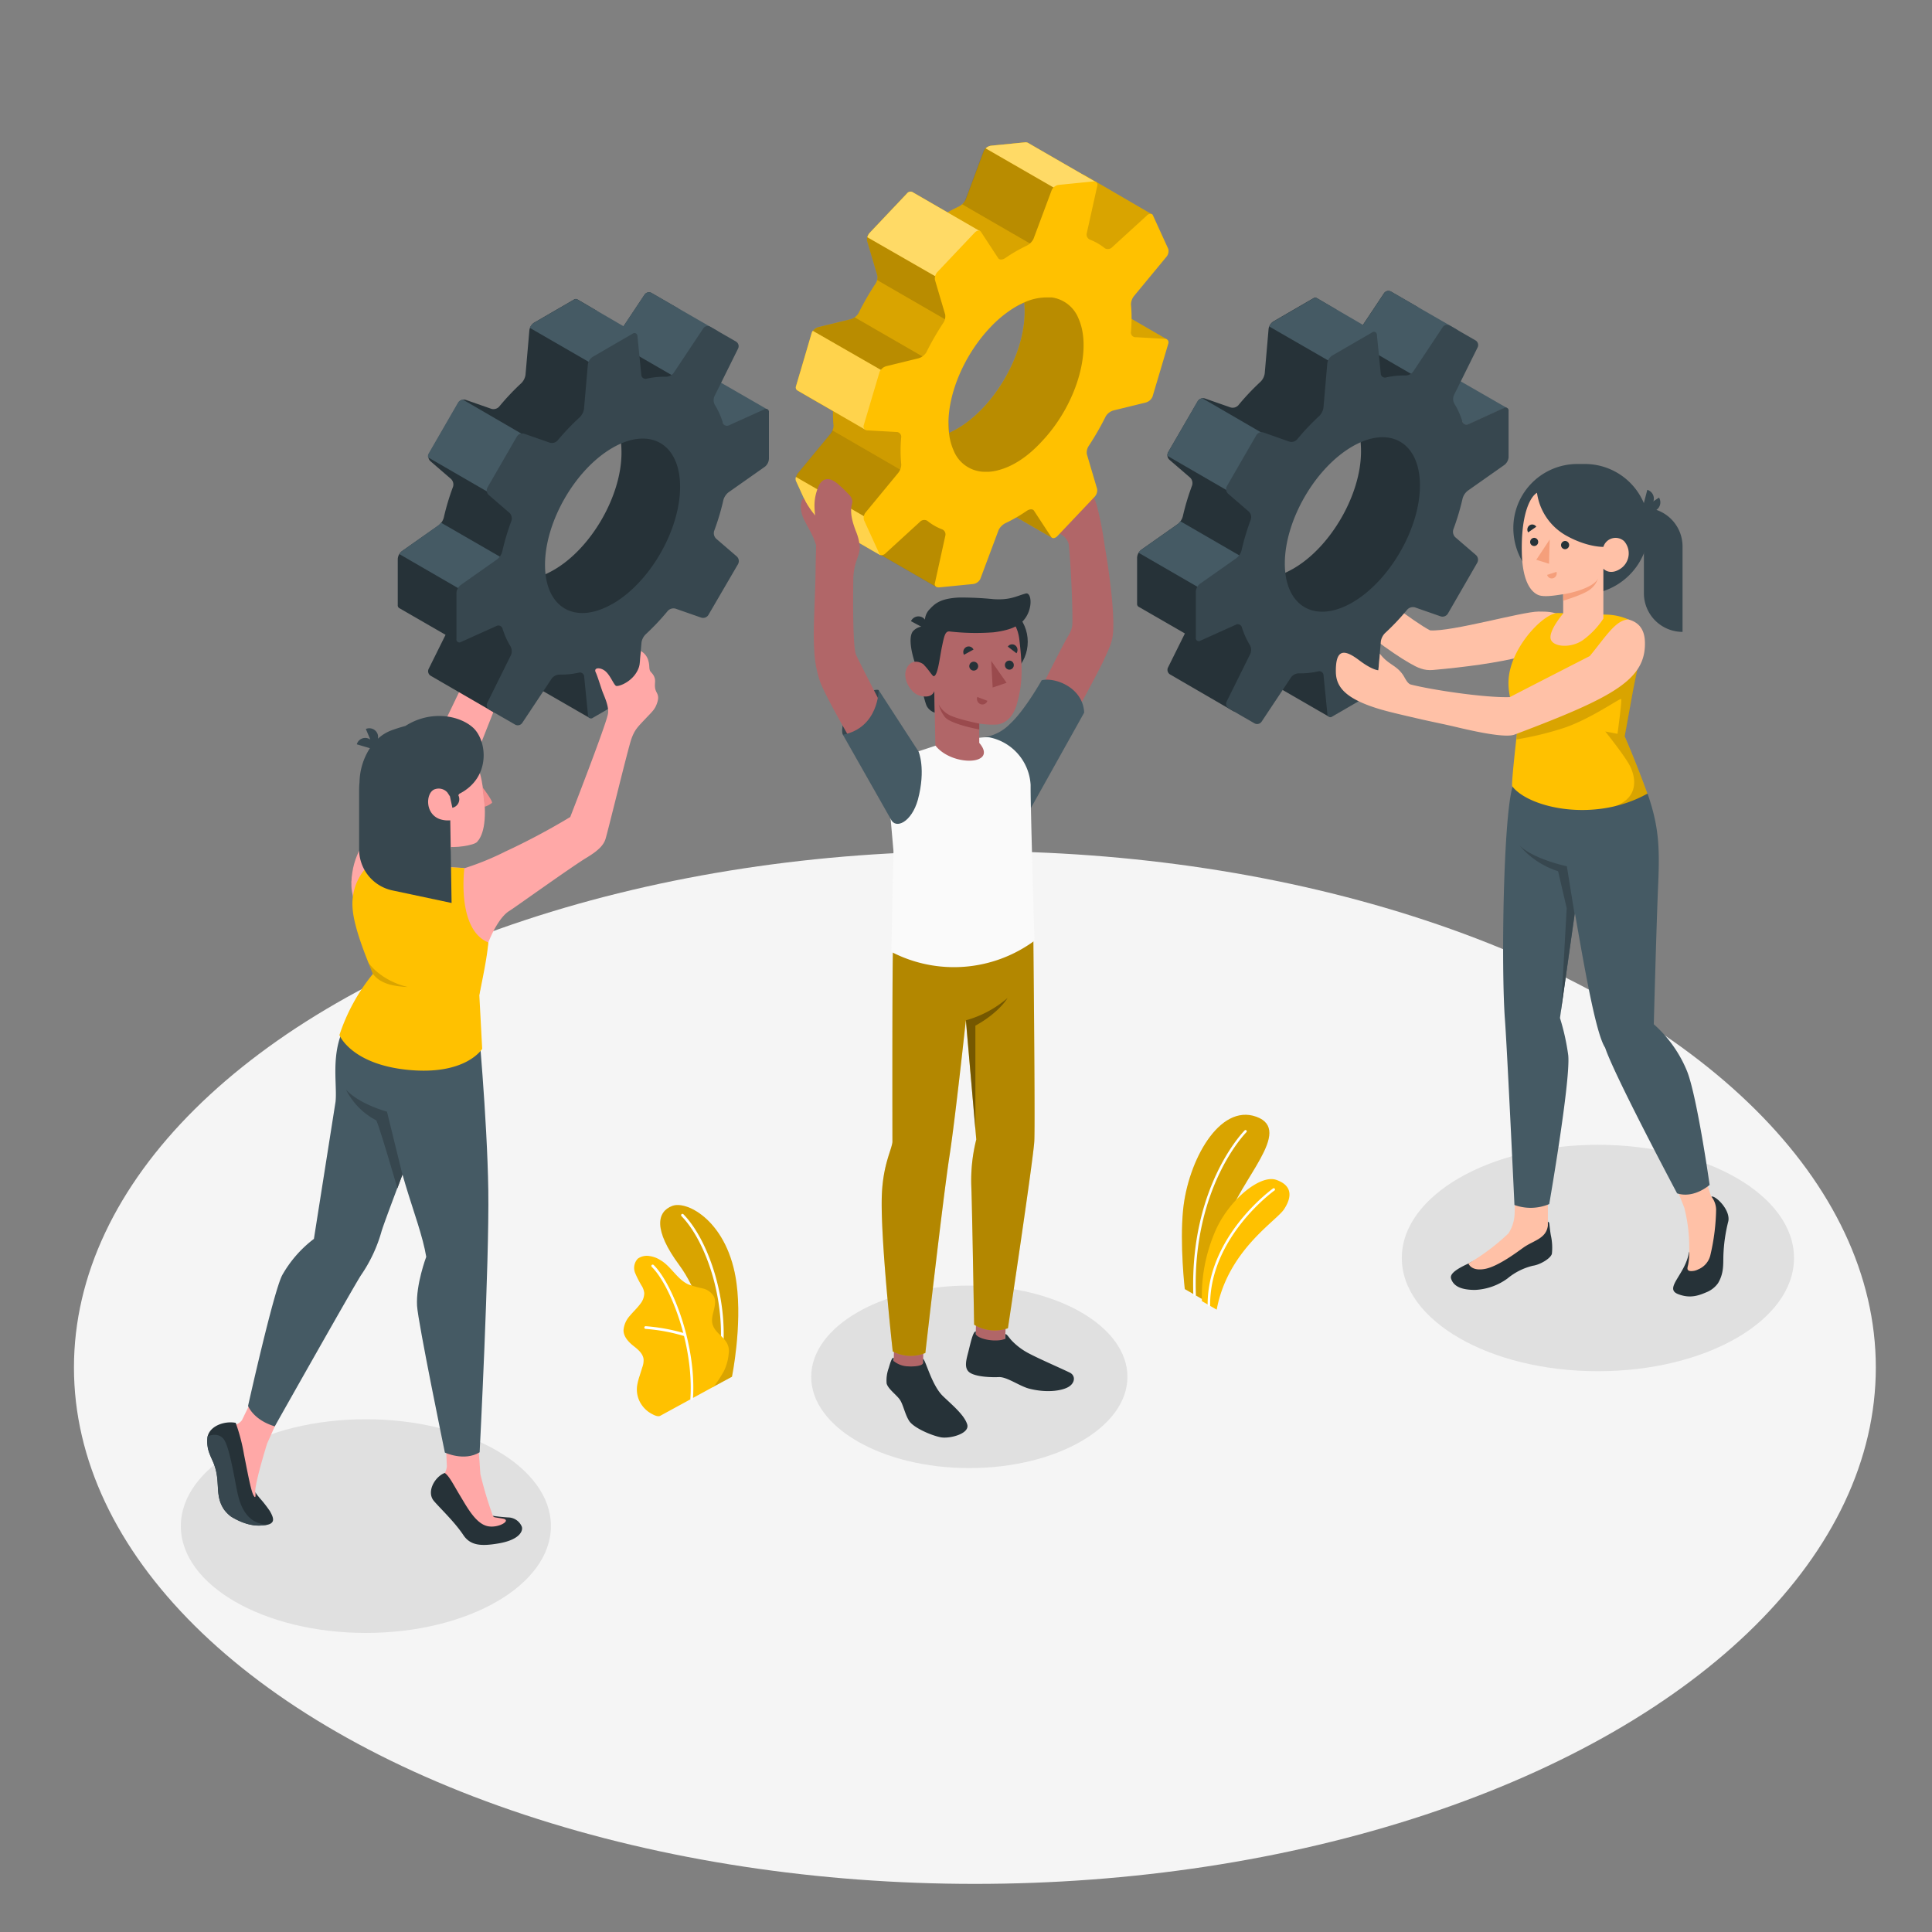 <svg xmlns="http://www.w3.org/2000/svg" viewBox="0 0 500 500"><rect x="0" y="0" width="500" height="500" fill="#808080" stroke="none"/><g id="freepik--Floor--inject-1001"><ellipse id="freepik--floor--inject-1001" cx="252.3" cy="353.91" rx="233.16" ry="133.64" style="fill:#f5f5f5"></ellipse></g><g id="freepik--Shadows--inject-1001"><ellipse id="freepik--Shadow--inject-1001" cx="413.54" cy="325.57" rx="50.75" ry="29.3" style="fill:#e0e0e0"></ellipse><ellipse id="freepik--shadow--inject-1001" cx="94.69" cy="394.95" rx="47.89" ry="27.65" style="fill:#e0e0e0"></ellipse><ellipse id="freepik--shadow--inject-1001" cx="250.86" cy="356.32" rx="40.92" ry="23.62" style="fill:#e0e0e0"></ellipse></g><g id="freepik--Plants--inject-1001"><g id="freepik--plants--inject-1001"><path d="M184.43,359l5-2.7s2.68-13,1.18-24.21c-2.11-15.81-12.7-21.49-16.63-20s-5,6.11,1.86,15.38C179.85,332.92,184.91,344.39,184.43,359Z" style="fill:#FFC100"></path><g style="opacity:0.15"><path d="M184.43,359l5-2.7s2.68-13,1.18-24.21c-2.11-15.81-12.7-21.49-16.63-20s-5,6.11,1.86,15.38C179.85,332.92,184.91,344.39,184.43,359Z"></path></g><path d="M186.36,352.79h-.05a.35.35,0,0,1-.29-.4c2.39-14.69-3.15-31-9.65-37.65a.35.35,0,1,1,.5-.49c6.63,6.79,12.27,23.35,9.85,38.25A.36.36,0,0,1,186.36,352.79Z" style="fill:#fff"></path><path d="M170.86,366.41c-.79.43-2.37-.59-3-1a7.48,7.48,0,0,1-2.4-2.89,7,7,0,0,1-.52-4.2,15.63,15.63,0,0,1,.58-2.21c.23-.72.45-1.43.67-2.15a5.23,5.23,0,0,0,.37-2.17c-.15-1.48-1.44-2.54-2.61-3.46s-2.63-2.36-2.58-4.14a6.3,6.3,0,0,1,1.65-3.68c.88-1.06,1.91-2,2.71-3.1a4.44,4.44,0,0,0,1-2.74,4.5,4.5,0,0,0-.56-1.74,25.91,25.91,0,0,1-1.81-3.51,3.5,3.5,0,0,1,.69-3.67,4.06,4.06,0,0,1,3.08-.68,7,7,0,0,1,2.82,1.07c2.78,1.63,4.31,5,7.28,6.3a31.3,31.3,0,0,0,3.6,1,4.47,4.47,0,0,1,2.94,2.12c1.05,2.22-1.06,4.88-.34,7.23.64,2.08,2.62,2.91,3.7,4.8a4.3,4.3,0,0,1,.46,2.71,13,13,0,0,1-1.24,4.54,33.16,33.16,0,0,1-2.61,4S171,366.34,170.86,366.41Z" style="fill:#FFC100"></path><path d="M179,362.34h0a.35.35,0,0,1-.33-.38c.91-13.93-5.29-29.5-10-34.09a.35.35,0,0,1,0-.49.36.36,0,0,1,.5,0c4.77,4.69,11.1,20.51,10.17,34.64A.35.35,0,0,1,179,362.34Z" style="fill:#fff"></path><path d="M177.27,345.8h-.11a46.69,46.69,0,0,0-10.08-1.88.35.35,0,0,1-.33-.37.33.33,0,0,1,.37-.33,47.94,47.94,0,0,1,10.27,1.91.36.36,0,0,1,.22.45A.33.33,0,0,1,177.27,345.8Z" style="fill:#fff"></path></g><g id="freepik--plants--inject-1001"><path d="M312,336.72l-5.38-3.11s-1.32-11.54-.44-20.47c1.23-12.55,9.34-27.66,19-24.11s-4.44,16.33-7.58,27S312,336.72,312,336.72Z" style="fill:#FFC100"></path><path d="M312,336.72l-5.38-3.11s-1.32-11.54-.44-20.47c1.23-12.55,9.34-27.66,19-24.11s-4.44,16.33-7.58,27S312,336.72,312,336.72Z" style="opacity:0.15"></path><path d="M309.17,335.41h0a.34.34,0,0,0,.32-.34c-.95-27.89,12.94-41.92,13.08-42.06a.33.33,0,0,0,0-.46.32.32,0,0,0-.46,0c-.14.14-14.23,14.37-13.28,42.54A.34.34,0,0,0,309.17,335.41Z" style="fill:#fff"></path><path d="M314.88,338.94l-3.83-2.21a42.18,42.18,0,0,1,3.22-17.53c3.38-8.37,11.76-15.32,16-13.86s4.11,4.45,2.06,7.59S317.75,323.54,314.88,338.94Z" style="fill:#FFC100"></path><path d="M312.86,338.1h0a.32.32,0,0,0,.32-.33c-.07-17.63,16.48-29.55,16.65-29.67a.32.32,0,0,0,.08-.45.31.31,0,0,0-.45-.08c-.17.12-17,12.24-16.93,30.21A.32.32,0,0,0,312.86,338.1Z" style="fill:#fff"></path></g></g><g id="freepik--character-3--inject-1001"><path d="M370.89,173.39c16.72-1.51,32.59-4.24,37.75-10.88-4.55-3.58-5.69-4.28-10.45-4.24-4.23,0-22.48,5.27-28.08,4.87-3.88-1.94-15.78-11.15-20.15-14.3-.78-.55-6.73,6.38-3.18,9.47,5,4.34,13.28,10.62,18,13.29C366.85,172.79,368.49,173.61,370.89,173.39Z" style="fill:#ffc1a7"></path><path d="M390.05,105.61h0a1.31,1.31,0,0,0-.83.08L380,109.84a1.08,1.08,0,0,1-1.53-.7c-.36-1.17-6.67-2.5-7.19-3.5l3.54-8.79Z" style="fill:#455a64"></path><path d="M374.84,96.88v0a.86.86,0,0,0-.8,0l-6.8-15.73a1.41,1.41,0,0,0-.55-1.81L360,75.47a1.38,1.38,0,0,0-1.83.43l-7.66,11.5a2.52,2.52,0,0,1-2,1,18.61,18.61,0,0,0-2.67.12V80.11l-5.11-3h0a.86.86,0,0,0-.84.08l-10.35,6a2.77,2.77,0,0,0-1.23,1.93l-1,11.52a3.79,3.79,0,0,1-1.08,2.15,62.72,62.72,0,0,0-5.74,6.08,2,2,0,0,1-2,.58l-6.64-2.32a1.6,1.6,0,0,0-1.86.69L302.33,117a1.61,1.61,0,0,0,.33,2l5.33,4.59a2,2,0,0,1,.52,2.05,62.25,62.25,0,0,0-2.4,8,3.83,3.83,0,0,1-1.32,2l-9.46,6.66a2.79,2.79,0,0,0-1.05,2v11.95a.84.84,0,0,0,.37.77h0l12,6.92-4.37,8.81a1.38,1.38,0,0,0,.54,1.8L319.09,184a1.4,1.4,0,0,0,1.83-.43l7.4-7.57a.88.88,0,0,0,.4.7l15.17,8.76.41-11.88s-3.21-4.14-3.15-4.85l16.54-18a1.62,1.62,0,0,0,1.87-.69l7.6-13.18a1.62,1.62,0,0,0-.33-2l7.33-23.32a2.79,2.79,0,0,0,1-2Zm-40.09,50.26c-4.45,2.56-8.11,3.11-10.78,1.87-3.13-1.46,22.27-45,24.93-42.62,2.16,1.92,3.33,5.48,3.33,10.47C352.23,128,344.4,141.56,334.75,147.14Z" style="fill:#263238"></path><path d="M377.37,87l-2.06,4.16-6.61,7.63-7.79-4.51L350,87.93a1.74,1.74,0,0,0,.55-.53l7.65-11.5a1.39,1.39,0,0,1,1.82-.44l6.68,3.86,10.13,5.84A1.38,1.38,0,0,1,377.37,87Z" style="fill:#455a64"></path><path d="M305.49,134.91a3.34,3.34,0,0,1-.7.74l-9.46,6.66a2.54,2.54,0,0,0-.65.75l15.9,9.2,12.55-7.14Z" style="fill:#455a64"></path><path d="M311.18,103.08a1.64,1.64,0,0,0-1.24.76L302.33,117a1.48,1.48,0,0,0-.17,1l16.65,9.64,10.42-14.08Z" style="fill:#455a64"></path><path d="M356,85.94v3.79l-9.21,5.32L328.5,84.51a2.71,2.71,0,0,1,1.07-1.29l10.35-6a1.09,1.09,0,0,1,.51-.15.66.66,0,0,1,.32.07l5,2.87.13.08,6.88,4Z" style="fill:#455a64"></path><path d="M390.42,118.34v-12a.77.77,0,0,0-1.17-.76L380,109.78a1.1,1.1,0,0,1-1.54-.71,20.23,20.23,0,0,0-2.05-4.56,2.54,2.54,0,0,1-.14-2.23l6.14-12.38a1.4,1.4,0,0,0-.55-1.81l-6.66-3.84a1.38,1.38,0,0,0-1.83.43l-7.65,11.5a2.54,2.54,0,0,1-2,1,20.83,20.83,0,0,0-5,.5,1.08,1.08,0,0,1-1.38-1l-1-10a.77.77,0,0,0-1.25-.64l-10.35,6a2.8,2.8,0,0,0-1.23,1.93l-1,11.52a3.83,3.83,0,0,1-1.07,2.15,61.61,61.61,0,0,0-5.75,6.08,2,2,0,0,1-2,.58L327,111.93a1.6,1.6,0,0,0-1.86.69l-7.61,13.18a1.61,1.61,0,0,0,.33,2l5.33,4.59a2,2,0,0,1,.52,2.05,62.25,62.25,0,0,0-2.4,8,3.83,3.83,0,0,1-1.32,2l-9.45,6.66a2.77,2.77,0,0,0-1.06,2v11.95a.77.77,0,0,0,1.18.76l9.21-4.15a1.09,1.09,0,0,1,1.53.71,20.79,20.79,0,0,0,2.06,4.57,2.57,2.57,0,0,1,.14,2.23l-6.14,12.38a1.38,1.38,0,0,0,.54,1.8l6.66,3.85a1.41,1.41,0,0,0,1.84-.43l7.65-11.51a2.54,2.54,0,0,1,2-1,20.89,20.89,0,0,0,5-.51,1.09,1.09,0,0,1,1.38,1l1,10.06a.77.77,0,0,0,1.24.64l10.35-6a2.81,2.81,0,0,0,1.24-1.93l1-11.52a3.88,3.88,0,0,1,1.08-2.15,61.67,61.67,0,0,0,5.75-6.08,2,2,0,0,1,2-.58l6.64,2.32a1.62,1.62,0,0,0,1.87-.69l7.61-13.18a1.63,1.63,0,0,0-.34-2l-5.33-4.59a2,2,0,0,1-.51-2.05,63.67,63.67,0,0,0,2.39-8,3.83,3.83,0,0,1,1.33-2l9.45-6.65A2.79,2.79,0,0,0,390.42,118.34ZM350,155.92c-9.66,5.57-17.49,1.05-17.49-10.09s7.83-24.71,17.49-30.29,17.48-1.05,17.48,10.1S359.61,150.34,350,155.92Z" style="fill:#37474f"></path><g id="freepik--Character--inject-1001"><path d="M408.85,153.85h.68a17.2,17.2,0,0,0,17.2-17.2h0a16.57,16.57,0,0,0-16.58-16.57h-1.93a16.57,16.57,0,0,0-16.57,16.57h0A17.2,17.2,0,0,0,408.85,153.85Z" style="fill:#37474f"></path><path d="M435.44,163.53h0a10,10,0,0,1-10-10V131.42h0a10,10,0,0,1,10,10Z" style="fill:#37474f"></path><path d="M442.91,309.69c-.63,1.27-.34,2.87-.45,6.32a59.59,59.59,0,0,1-.4,6.82c-.12.81-.4,1.54-.59,2.33a2.81,2.81,0,0,1-.94,1.6,1.73,1.73,0,0,1-1.56.41,1.61,1.61,0,0,1-1-.86,12.25,12.25,0,0,1-.85-2.4c-.76,5.78-6.64,9.53-2.84,11,3.3,1.3,5.65.25,7.7-.63a6.82,6.82,0,0,0,2.65-2.2c1.52-2.54,1.32-4.87,1.38-7.08A41.63,41.63,0,0,1,447.3,316C447.83,313,443.85,309.27,442.91,309.69Z" style="fill:#263238"></path><path d="M435.9,312.57l-4.73-11.89,7.87-3c.94,1.86,3.38,11.33,3.87,12a5.63,5.63,0,0,1,1.22,3.36,55,55,0,0,1-1.47,11.71,5.27,5.27,0,0,1-3.18,3.77,3.8,3.8,0,0,1-2,.43,1,1,0,0,1-.62-.25c-.33-.35,0-1.14.06-1.54a15.72,15.72,0,0,0,.22-1.95c.06-1.28.05-2.84,0-4.12A41.5,41.5,0,0,0,435.9,312.57Z" style="fill:#ffc1a7"></path><path d="M400.56,316.17a.53.53,0,0,1,.39.49c.1.66.2,1.87.4,3a14.83,14.83,0,0,1,.28,4.8c-.26,1.19-3.05,2.86-4.92,3.11a16.23,16.23,0,0,0-6.59,3.31,15.39,15.39,0,0,1-8.38,2.95c-3.08,0-5.5-.69-6.2-2.92-.29-.94.48-2.08,4.45-3.89,0,0,2-1,3.15-1.7,5.75-3.47,7.73-5.47,9.45-9.09Z" style="fill:#263238"></path><path d="M390.4,319.19a10.16,10.16,0,0,0,1.58-5.06l.13-4.91h8.48l0,6.95,0,1.06c-.48,3.37-3.66,3.76-6.31,5.63-1.32.92-6.49,4.9-10,5.54-2.82.51-3.88-.6-4.25-1.4A56.46,56.46,0,0,0,390.4,319.19Z" style="fill:#ffc1a7"></path><path d="M428,265.07a32.89,32.89,0,0,1,8.62,12.18c2.61,6.65,5.83,29.4,5.83,29.4s-4,3.61-8.42,2.19c0,0-16.2-30.43-18.63-37.71-2.47-3.71-5.56-22-7.79-34.67l-.08.14-3.81,26.86a58.46,58.46,0,0,1,2.14,9.65c.63,6.59-4.92,38.5-4.92,38.5a12.32,12.32,0,0,1-9,.24s-1.87-40-2.46-47.92c-1-13.34-.45-52.54,2-60.43l34.93,1.95,0,0c2.89,8.37,3.12,13.72,2.75,22.9C428.72,237.82,428,265.07,428,265.07Z" style="fill:#455a64"></path><path d="M407.5,236.6l-2-12.41s-8.39-1.74-12.2-5.32a21.7,21.7,0,0,0,9.93,6.6l2.23,9.55L404,261.38Z" style="fill:#37474f"></path><path d="M415.56,159.06h0a14.89,14.89,0,0,1,5.87,1.26c2.67,1.49,2.9,4.17,2.94,7.35,0,3.49-.84,6.18-1.9,11.92l-2,11s2.95,6.69,5.87,14.81c-13.71,7.65-30.83,3.63-35-1.95-.17-1.19.89-10.44,1.54-16.49-2.42-6.06-3.05-9.9-2-13.9,1.89-7.43,9.23-14.67,12.47-14.41Z" style="fill:#FFC100"></path><path d="M417.75,208.74a33.05,33.05,0,0,0,8.6-3.29c-2.92-8.12-5.87-14.81-5.87-14.81l2-11c1-5.4,1.83-8.1,1.9-11.3l-5.26,1.47S396.52,181.93,396.43,182s-2.23,1.23-4.44,2.42c.28.81.59,1.65.95,2.56-.15,1.34-.31,2.85-.48,4.38a81.66,81.66,0,0,0,12.6-3.08c6.92-2.42,14.23-7.67,14.49-7.37s-.94,9-.94,9l-3.16-.6s4.93,6.15,6.33,8.82S424.54,206.35,417.75,208.74Z" style="opacity:0.15"></path><path d="M426.32,126.77l-1.13,4.34a2.18,2.18,0,0,0,2.76-1.52A2.36,2.36,0,0,0,426.32,126.77Z" style="fill:#37474f"></path><path d="M429.35,128.78l-3.76,2.47a2.19,2.19,0,0,0,3.08.72A2.37,2.37,0,0,0,429.35,128.78Z" style="fill:#37474f"></path><path d="M397.77,127.53c-1.86,1.1-4.15,5.76-3.92,15.53.19,8.28,2.88,10.32,4.22,10.91s3.95.23,6.48-.19v5s-3.5,4.06-3.28,6.34,5.05,2.81,8.31.59a21.25,21.25,0,0,0,5.37-5.62V147.18s1.64,1.86,4.43,0a4.77,4.77,0,0,0,.93-7.14,3.31,3.31,0,0,0-5.36,1.49s-4,.15-9.4-2.8A15.08,15.08,0,0,1,397.77,127.53Z" style="fill:#ffc1a7"></path><path d="M404,141a1.06,1.06,0,0,0,1,1.13,1.07,1.07,0,0,0,1.09-1,1.06,1.06,0,0,0-1-1.13A1.08,1.08,0,0,0,404,141Z" style="fill:#263238"></path><path d="M402.82,148l-2.42.78a1.24,1.24,0,0,0,1.57.86A1.33,1.33,0,0,0,402.82,148Z" style="fill:#f59f7b"></path><path d="M395.49,137.78l2.1-1.46a1.23,1.23,0,0,0-1.75-.36A1.34,1.34,0,0,0,395.49,137.78Z" style="fill:#263238"></path><path d="M396,140.22a1,1,0,1,0,2.08.1,1.06,1.06,0,0,0-1-1.13A1.08,1.08,0,0,0,396,140.22Z" style="fill:#263238"></path><polygon points="401.06 139.63 400.89 145.9 397.59 144.87 401.06 139.63" style="fill:#f59f7b"></polygon><path d="M404.55,153.78c2.66-.35,8.14-1.92,9-4.09a5.6,5.6,0,0,1-1.92,2.77c-1.64,1.4-7.07,3-7.07,3Z" style="fill:#f59f7b"></path><path d="M392,190.1c25.67-9.69,34.05-14.22,33.7-24.07-.13-3.46-1.86-5.07-4.27-5.71-3.32.14-5.81,4.39-10,9.47,0,0-15.13,7.74-20.68,10.62-6.55.21-20.4-1.91-25.61-3.25-.92-.24-1.49-1.64-2-2.43-1.43-2.12-2.9-2.48-4.67-4.06a11,11,0,0,1-1.36-1.49l-.39,4.28s-1.56,0-5-2.61c-3.84-2.9-6.11-3-6,3.16.1,3.85,2.57,6.84,11.13,9.45,2.47.75,6.42,1.65,9.61,2.39,4.78,1.11,6.38,1.35,11.05,2.46C382.53,189.49,389.75,191,392,190.1Z" style="fill:#ffc1a7"></path></g></g><g id="freepik--character-2--inject-1001"><path d="M276.57,140.75a4.05,4.05,0,0,0-1.73-2.29c-2.24-1.43-3.13-2.88-4.81-4.67-1.31-1.4-2.44-1.75-2.26-2.19a2.19,2.19,0,0,1,2.81-1,15.74,15.74,0,0,1,3.17,1.76,20.43,20.43,0,0,0-3.21-5.64c-3.12-3.9-3.24-6.27,3.13-6.27,4,0,7.26,1.51,10.18,10.33a87.36,87.36,0,0,1,2,10.18c1.31,7.61,2.6,17.42,2.21,22.74-.2,2.7-1.14,4.29-2.44,7.23s-15.51,29.3-19.19,34.21c-9.59-4.64-2.53-15.84-2.53-15.84s10.93-22.23,12.72-25a6.26,6.26,0,0,0,.85-2.29C277.75,160.61,277.2,146.29,276.57,140.75Z" style="fill:#b16668"></path><path d="M254.94,190.76a11.84,11.84,0,0,0,6.46-3.43c3.83-3.5,8.19-11.29,8.19-11.29,3.47-.82,10.68,1.89,11,8.38L266.7,209.29Z" style="fill:#455a64"></path><path d="M280.72,92.6,302,87.83l0,0c-.51-.29-4.85-2.82-9.09-5.26l-8.44-4.88a1,1,0,0,0-.59-.17l-7.46-.43a1.21,1.21,0,0,1-1.26-1.21,41.23,41.23,0,0,0,0-7.2,3.57,3.57,0,0,1,.82-2.2l11.94-1c.5-.62,10.28-10,10.28-10l-.06,0L280.55,45.25a.65.65,0,0,0-.34-.07L266.09,37a1.41,1.41,0,0,0-.86-.17l-8.7.87a2.42,2.42,0,0,0-1.9,1.32l-4.72,12.66a4.19,4.19,0,0,1-1.9,1.84c-.92.43-1.85.92-2.78,1.45l-9.13-5.28c-.36-.24-.94-.09-1.41.41l-9.56,10.09a2.55,2.55,0,0,0-.74,2.1l2.66,9a3,3,0,0,1-.49,2.17,71.91,71.91,0,0,0-4.39,7.63,3.44,3.44,0,0,1-2.07,1.54l-8.18,2a2.68,2.68,0,0,0-1.85,1.55L206,100a.89.89,0,0,0,.31,1c.18.15,9.26,5.38,9.26,5.38,0,1.26,0,2.5.16,3.71a3.53,3.53,0,0,1-.81,2.2l-8.34,10.09a2.28,2.28,0,0,0-.5,2.08l4,8.75a.72.72,0,0,0,.25.29l17.57,10.16s0,0,0,0h0a.18.18,0,0,0,.06-.08l.25.16h0l14.13,8.17h0c.24-.65,7.41-30.36,7.72-29.89l4.46,6.81a.54.54,0,0,0,.14.16l8.49,4.93,9.17,5.31h0l-6.63-20.7C271.52,120.58,284.87,95.4,280.72,92.6Zm-51.48,13.83,32.31-34.1a17,17,0,0,1,1.33,7.09,19,19,0,0,1,2.2-1.12c.07.75.1,1.55.1,2.38,0,11.16-7.82,24.71-17.48,30.29-.71.4-1.41.76-2.07,1.07a18.93,18.93,0,0,1-.14-2.53C238.6,113.54,232.05,112.62,229.24,106.43Z" style="fill:#FFC100"></path><g style="opacity:0.15"><path d="M280.72,92.6,302,87.83l0,0c-.51-.29-4.85-2.82-9.09-5.26l-8.44-4.88a1,1,0,0,0-.59-.17l-7.46-.43a1.21,1.21,0,0,1-1.26-1.21,41.23,41.23,0,0,0,0-7.2,3.57,3.57,0,0,1,.82-2.2l11.94-1c.5-.62,10.28-10,10.28-10l-.06,0L280.55,45.25a.65.65,0,0,0-.34-.07L266.09,37a1.41,1.41,0,0,0-.86-.17l-8.7.87a2.42,2.42,0,0,0-1.9,1.32l-4.72,12.66a4.19,4.19,0,0,1-1.9,1.84c-.92.43-1.85.92-2.78,1.45l-9.13-5.28c-.36-.24-.94-.09-1.41.41l-9.56,10.09a2.55,2.55,0,0,0-.74,2.1l2.66,9a3,3,0,0,1-.49,2.17,71.91,71.91,0,0,0-4.39,7.63,3.44,3.44,0,0,1-2.07,1.54l-8.18,2a2.68,2.68,0,0,0-1.85,1.55L206,100a.89.89,0,0,0,.31,1c.18.15,9.26,5.38,9.26,5.38,0,1.26,0,2.5.16,3.71a3.53,3.53,0,0,1-.81,2.2l-8.34,10.09a2.28,2.28,0,0,0-.5,2.08l4,8.75a.72.72,0,0,0,.25.29l17.57,10.16s0,0,0,0h0a.18.18,0,0,0,.06-.08l.25.16h0l14.13,8.17h0c.24-.65,7.41-30.36,7.72-29.89l4.46,6.81a.54.54,0,0,0,.14.16l8.49,4.93,9.17,5.31h0l-6.63-20.7C271.52,120.58,284.87,95.4,280.72,92.6Zm-51.48,13.83,32.31-34.1a17,17,0,0,1,1.33,7.09,19,19,0,0,1,2.2-1.12c.07.75.1,1.55.1,2.38,0,11.16-7.82,24.71-17.48,30.29-.71.4-1.41.76-2.07,1.07a18.93,18.93,0,0,1-.14-2.53C238.6,113.54,232.05,112.62,229.24,106.43Z"></path></g><path d="M285.86,87.79l-5.1-10.47-4.4-.25a1.21,1.21,0,0,1-1.26-1.21c.11-1.31.16-2.6.16-3.85L263,73.66l-.7.82a18.63,18.63,0,0,1,.6,4.94,19,19,0,0,1,2.2-1.12c.07.75.1,1.55.1,2.38,0,11.16-7.82,24.71-17.48,30.29-.71.4-1.41.76-2.07,1.07a18.93,18.93,0,0,1-.14-2.53,17.43,17.43,0,0,1-6.27,2.32l-.16.46,9,16.57.08,0a54.23,54.23,0,0,1,1.94-6.83l4.46,6.81a.54.54,0,0,0,.14.16l8.49,4.93,9.17,5.31h0l-6.63-20.7c5.86,2,19.21-23.16,15.06-26l4.11-.92Z" style="opacity:0.15"></path><path d="M239.06,127.91s-7,8.29-12.33,15.14l1.08.62s0,0,0,0h0a.18.18,0,0,0,.06-.08l.25.16h0l14.13,8.17h0c.14-.38,2.7-10.91,4.84-19.37Z" style="opacity:0.15"></path><path d="M215.4,111.39a3.88,3.88,0,0,1-.53.91l-8.34,10.09a2.28,2.28,0,0,0-.5,2.08l4,8.75a.72.72,0,0,0,.25.29l5.12,3,9,3.13L236,123.3Z" style="opacity:0.15"></path><path d="M229.24,106.43l1.52-1.61c-7.26-1.73-17.26-4.08-17.26-4.08l-.92,4,2.94,1.7c0,1.26,0,2.5.16,3.71a2.77,2.77,0,0,1-.28,1.29L236,123.3s5.88-10.36,5.59-10.85c-.06-.11-.3-.49-.63-1C235.88,112.86,231.42,111.25,229.24,106.43Z" style="opacity:0.05"></path><path d="M241.28,93.72,221.2,82.13a3.64,3.64,0,0,1-1.1.51l-8.18,2a2.68,2.68,0,0,0-1.85,1.55l-3,10.1,19.18,8.08,11.37-6.75Z" style="opacity:0.15"></path><path d="M246.51,83.75l5.39-10.09-3.64-13.13-20.35-3.27-2.78,2.93a2.55,2.55,0,0,0-.74,2.1l2.66,9a2.31,2.31,0,0,1-.06,1.18Z" style="opacity:0.15"></path><path d="M249,52.87l22,12.71L277,43.34c-4.91-2.83-10.78-6.24-11-6.34a1.41,1.41,0,0,0-.86-.17l-8.7.87a2.42,2.42,0,0,0-1.9,1.32l-4.72,12.66A3.41,3.41,0,0,1,249,52.87Z" style="opacity:0.15"></path><path d="M227.83,143.69l-.85-8.14-21-12.11a1.63,1.63,0,0,0,0,1l4,8.75a.6.6,0,0,0,.25.29h0l0,0Z" style="fill:#FFC100"></path><path d="M230.48,97.18,210.36,85.62a1.63,1.63,0,0,0-.29.53L206,100a.9.9,0,0,0,.31,1l.15.09,9.07,5.25,0,0h0l8.43,4.88Z" style="fill:#FFC100"></path><path d="M224.46,61.39l17.59,10.1,11.61-11.64L236.1,49.69h0a1.18,1.18,0,0,0-1.41.42l-9.56,10.09A3,3,0,0,0,224.46,61.39Z" style="fill:#FFC100"></path><path d="M266.09,37a1.35,1.35,0,0,0-.86-.16l-8.7.86a2.5,2.5,0,0,0-1.45.69L278,51.6l5.85-3.38-.17-1.06S266.38,37.18,266.09,37Z" style="fill:#FFC100"></path><path d="M227.83,143.69l-.85-8.14-21-12.11a1.63,1.63,0,0,0,0,1l4,8.75a.6.6,0,0,0,.25.29h0l0,0Z" style="fill:#fff;opacity:0.3"></path><path d="M230.48,97.18,210.36,85.62a1.63,1.63,0,0,0-.29.53L206,100a.9.9,0,0,0,.31,1l.15.09,9.07,5.25,0,0h0l8.43,4.88Z" style="fill:#fff;opacity:0.3"></path><path d="M224.46,61.39l17.59,10.1,11.61-11.64L236.1,49.69h0a1.18,1.18,0,0,0-1.41.42l-9.56,10.09A3,3,0,0,0,224.46,61.39Z" style="fill:#fff;opacity:0.4"></path><path d="M266.09,37a1.35,1.35,0,0,0-.86-.16l-8.7.86a2.5,2.5,0,0,0-1.45.69L278,51.6l5.85-3.38-.17-1.06S266.38,37.18,266.09,37Z" style="fill:#fff;opacity:0.4"></path><path d="M302,87.83l0,0a1.23,1.23,0,0,0-.54-.14l-7.46-.42A1.21,1.21,0,0,1,292.68,86c.1-1.18.16-2.36.17-3.49a34.61,34.61,0,0,0-.16-3.71,3.66,3.66,0,0,1,.81-2.21l8.34-10.09a2.29,2.29,0,0,0,.51-2.07l-4-8.76a.64.64,0,0,0-.24-.27l-.06,0a1.22,1.22,0,0,0-1.27.4l-8.9,8.13a1.58,1.58,0,0,1-1.95.32,13.94,13.94,0,0,0-3.8-2.21,1.43,1.43,0,0,1-.9-1.56L284,48a.78.78,0,0,0-.38-.88,1.44,1.44,0,0,0-.83-.15l-8.7.87a2.38,2.38,0,0,0-1.9,1.33l-4.72,12.65a4,4,0,0,1-1.9,1.83,39,39,0,0,0-5.39,3.13c-.73.49-1.55.53-1.87,0l-4.45-6.8c-.32-.48-1-.38-1.61.22l-9.56,10.1a2.54,2.54,0,0,0-.74,2.09l2.66,9a3.06,3.06,0,0,1-.48,2.17,72,72,0,0,0-4.4,7.63,3.53,3.53,0,0,1-2.07,1.55l-8.18,2a2.7,2.7,0,0,0-1.85,1.53l-4.12,13.86a1,1,0,0,0,1,1.25l7.47.42a1.23,1.23,0,0,1,1.26,1.22,38.41,38.41,0,0,0,0,7.19,3.5,3.5,0,0,1-.81,2.21l-8.33,10.1a2.26,2.26,0,0,0-.51,2.07l4,8.75a.53.53,0,0,0,.24.27s0,0,0,0h0a.68.68,0,0,0,.31.08h0a1.56,1.56,0,0,0,1-.46l8.89-8.13a1.57,1.57,0,0,1,1.94-.33,14,14,0,0,0,3.81,2.21,1.4,1.4,0,0,1,.89,1.56l-2.74,12.46a.78.78,0,0,0,.36.86h0a1.36,1.36,0,0,0,.81.15l8.71-.86a2.43,2.43,0,0,0,1.9-1.33l4.73-12.65a4,4,0,0,1,1.9-1.84c.91-.43,1.84-.93,2.76-1.46s1.75-1.07,2.63-1.66c.72-.5,1.55-.53,1.86-.05l4.46,6.81a.8.8,0,0,0,.21.2c.36.22.92.06,1.39-.43l9.56-10.09a2.52,2.52,0,0,0,.73-2.1l-2.66-9a3.06,3.06,0,0,1,.5-2.17,73.82,73.82,0,0,0,4.39-7.64,3.45,3.45,0,0,1,2.08-1.54l8.17-2a2.69,2.69,0,0,0,1.85-1.54l4.12-13.85A.93.93,0,0,0,302,87.83Zm-43.63,33.85-.49.13-.34.07c-.26.05-.52.1-.78.13s-.6.07-.89.09l-.56,0H255a8.73,8.73,0,0,1-8.2-5.51,15,15,0,0,1-1.2-4.57,18.93,18.93,0,0,1-.14-2.53c0-7.89,4.11-17.67,10.8-24.74a30.32,30.32,0,0,1,6.59-5.35,19,19,0,0,1,2.2-1.12,13.89,13.89,0,0,1,6.17-1.3h.07l.31,0,.32,0a1.24,1.24,0,0,1,.33,0,8.74,8.74,0,0,1,6.85,5.41c3.69,8.17-.54,22.42-9.46,31.83C265.93,118.28,262,120.76,258.35,121.68Z" style="fill:#FFC100"></path><line x1="280.55" y1="45.25" x2="298.14" y2="55.44" style="fill:#263238"></line><rect x="231.36" y="343.36" width="7.6" height="13" transform="translate(460.21 706.31) rotate(-178.36)" style="fill:#b16668"></rect><path d="M238.87,352.72l0-1.08c.71.33,2.22,6.82,5.15,9.66,2.33,2.25,5.53,4.86,6.29,7.32s-4.66,3.8-6.89,3.34c-2.59-.53-7-2.49-8.12-4.22s-1.54-4.25-2.43-5.52-3-2.72-3.41-4.17a9.22,9.22,0,0,1,.54-4c.39-1.33.82-2.8,1.27-2.66,0,.16,0,.83,0,.83a6.06,6.06,0,0,0,3.76,1.39C236.16,353.71,238.86,353.57,238.87,352.72Z" style="fill:#263238"></path><polygon points="252.46 347.13 260.04 347.61 260.81 333.87 252.85 333.38 252.46 347.13" style="fill:#b16668"></polygon><path d="M260.19,345.27c.39,0,.7.59,1.54,1.56a16.84,16.84,0,0,0,4.37,3.34c2.81,1.5,8.27,3.85,10.74,5.05,1.54.75,1.42,2.63-.23,3.66s-5.57,1.69-10.22.51c-2.54-.65-5.79-3.1-7.9-3s-6-.08-7.55-1.19-.84-3.38-.34-5.33c.54-2.13,1.23-5.45,1.94-5.28l0,.73c.88,1.41,5.57,2.11,7.61,1.15Z" style="fill:#263238"></path><path d="M231.09,246.12c-.21,7.25-.13,49.45-.13,49.45-.24,2.08-2.35,5.73-2.72,13.24-.54,10.89,2.8,40.93,2.8,40.93a10,10,0,0,0,8.44.41s4.61-40.46,6.28-51.2c1.45-9.38,4.2-34.9,4.2-34.9l2.7,30.84a43.21,43.21,0,0,0-1.29,12c.21,5,.73,35.94.73,35.94a10.41,10.41,0,0,0,8.75.92s6.61-43.89,6.83-48.46c.25-5.22-.31-58.55-.31-58.55Z" style="fill:#FFC100"></path><path d="M231.09,246.12c-.21,7.25-.13,49.45-.13,49.45-.24,2.08-2.35,5.73-2.72,13.24-.54,10.89,2.8,40.93,2.8,40.93a10,10,0,0,0,8.44.41s4.61-40.46,6.28-51.2c1.45-9.38,4.2-34.9,4.2-34.9l2.7,30.84a43.21,43.21,0,0,0-1.29,12c.21,5,.73,35.94.73,35.94a10.41,10.41,0,0,0,8.75.92s6.61-43.89,6.83-48.46c.25-5.22-.31-58.55-.31-58.55Z" style="opacity:0.3"></path><path d="M250,264.05a28,28,0,0,0,10.75-5.76s-2.15,3.76-8.32,7.15l0,26.85Z" style="opacity:0.35"></path><path d="M227.4,178.6c-.72-.46-4.38.9-6.81,3.67s-3,6.94-2.45,7.88,9.5-2,9.5-2Z" style="fill:#37474f"></path><path d="M236,195a7,7,0,0,0-3.66,3.81c-.59,1.52-2.39,4-2.39,6.87l1.28,14.58-.56,26.08a35.17,35.17,0,0,0,37.05-2.88s-1-33.63-1-39.55c0-.27,0-.54,0-.81a13.32,13.32,0,0,0-10.5-12.24c-2.06-.47-13.32,1.87-13.32,1.87L236,195Z" style="fill:#fafafa"></path><path d="M212.16,176.19c1.72,5.15,16.69,30.49,20.37,35.4,9.59-4.64,2.53-15.84,2.53-15.84s-12.18-23.3-13.51-26.29c-.83-1.84-.81-13.4-.72-18.9a16.21,16.21,0,0,1,.51-4.4c.44-1.65,1.08-2.72,1.18-4.46a13.16,13.16,0,0,0-1-4.19c-.77-2-1.59-4.55-1.11-6.74a4.3,4.3,0,0,0,.19-1.06,3,3,0,0,0-1-1.82,33.43,33.43,0,0,0-2.57-2.48,6.79,6.79,0,0,0-1.77-1.19,2.49,2.49,0,0,0-2.07,0,3.12,3.12,0,0,0-1.27,1.48,12.25,12.25,0,0,0-1.12,5.7,27,27,0,0,0,.4,3.81c.19,1.17-.09,9.08-.12,11.93-.08,7.72-.74,15.93-.34,21.25A28.25,28.25,0,0,0,212.16,176.19Z" style="fill:#b16668"></path><path d="M237.73,194.52,227.4,178.6s0,9.73-9.26,11.55L230.54,212c1.27,2.75,5.39.73,7-5C239.68,199,237.73,194.52,237.73,194.52Z" style="fill:#455a64"></path><circle cx="255.54" cy="166.09" r="10.44" style="fill:#263238"></circle><path d="M237.49,173.51s1.69,7.94,2.37,9.25a3.64,3.64,0,0,0,2.08,1.68l-.12-5.59Z" style="fill:#263238"></path><path d="M239.62,162.12a3.94,3.94,0,0,0-3.25,1.14c-1.39,1.43-.61,5.88,1.12,10.25l3.19.36Z" style="fill:#263238"></path><path d="M241.63,173.88c-.63.38-1.55-.85-2.33-1.68s-3.36-1.95-4.65.76,1.14,6.39,3.16,7c3.49,1.09,4-1.14,4-1.14l.26,14.11h0c4.34,5.56,16.38,5.14,11.36-.67v-5a22,22,0,0,0,4.71.24c2.56-.4,4.18-2.42,5-5.2,1.25-4.46,1.72-8.06.66-16.84-1.16-9.62-12.35-9.72-18.39-5.91S241.63,173.88,241.63,173.88Z" style="fill:#b16668"></path><path d="M241.64,175c-.33,0-1.55-2-2.34-2.75-1.11-1,.32-10.08.32-10.08a4.3,4.3,0,0,1,1.06-4.59c1.51-1.66,3.15-2.71,7.5-2.94a85.25,85.25,0,0,1,8.92.42c4.3.29,5.88-.77,8.35-1.46,1.89-.53,2.11,6.29-2.67,8.54,0,0-1.55,1-5.64,1.5a60.21,60.21,0,0,1-11.32-.21c-1.19-.16-1.44,1-2.08,4.12C243.18,170.26,242.71,174.93,241.64,175Z" style="fill:#263238"></path><path d="M239.62,162.83l-3.86-2.07a2.13,2.13,0,0,1,2.92-1A2.3,2.3,0,0,1,239.62,162.83Z" style="fill:#263238"></path><path d="M253.43,187.27s-5.72-1.16-7.73-2.22a6.64,6.64,0,0,1-2.77-2.74,9.06,9.06,0,0,0,1.58,3.23c1.46,1.87,8.92,3.25,8.92,3.25Z" style="fill:#9a4a4d"></path><path d="M253.15,172.44a1.15,1.15,0,1,1-1.14-1.19A1.16,1.16,0,0,1,253.15,172.44Z" style="fill:#263238"></path><path d="M251.94,168.11l-2.46,1.35a1.48,1.48,0,0,1,.57-2A1.37,1.37,0,0,1,251.94,168.11Z" style="fill:#263238"></path><path d="M252.92,180.37l2.62,1a1.37,1.37,0,0,1-1.78.86A1.46,1.46,0,0,1,252.92,180.37Z" style="fill:#9a4a4d"></path><path d="M263.06,169.06l-2.24-1.72a1.36,1.36,0,0,1,1.95-.3A1.49,1.49,0,0,1,263.06,169.06Z" style="fill:#263238"></path><path d="M262.37,172.12a1.17,1.17,0,0,1-1.15,1.19,1.19,1.19,0,0,1-1.15-1.2,1.15,1.15,0,1,1,2.3,0Z" style="fill:#263238"></path><polygon points="256.52 171.03 256.9 177.93 260.5 176.7 256.52 171.03" style="fill:#9a4a4d"></polygon><path d="M211.17,141c-.83-2.74-2-4.27-3.12-6.58-1.66-3.59-.24-6,.11-5.24.75,1.66,3.35,5.31,4.12,5.31s1,4,1,4Z" style="fill:#b16668"></path></g><g id="freepik--character-1--inject-1001"><path d="M90.94,228.42c.25-7.39,3.68-11.16,7.16-15.74,6.4-8.39,12.68-16.85,12.68-16.85s16.88-35.09,18.34-38.32c1.73-3.84,9.66.45,8.15,3,0,0-1.7,3.55-3,6.92-4.92,12.4-9.42,24.48-14.55,36.58l-20.31,25.7Z" style="fill:#ffa8a7"></path><path d="M198.66,106h0a1.23,1.23,0,0,0-.83.07l-9.21,4.15a1.08,1.08,0,0,1-1.53-.7c-.36-1.16-6.67-2.5-7.19-3.5l3.55-8.79Z" style="fill:#455a64"></path><path d="M183.45,97.22v0a.86.86,0,0,0-.8,0l-6.8-15.73a1.38,1.38,0,0,0-.55-1.8l-6.66-3.85a1.38,1.38,0,0,0-1.83.43l-7.65,11.5a2.54,2.54,0,0,1-2,1,20.26,20.26,0,0,0-2.67.12V80.45l-5.11-3h0a.86.86,0,0,0-.84.08l-10.35,6A2.8,2.8,0,0,0,137,85.49l-1,11.51a3.83,3.83,0,0,1-1.07,2.15,61.72,61.72,0,0,0-5.75,6.09,2,2,0,0,1-2,.57l-6.64-2.32a1.63,1.63,0,0,0-1.86.69l-7.61,13.18a1.61,1.61,0,0,0,.33,2l5.33,4.6a2,2,0,0,1,.52,2,62.11,62.11,0,0,0-2.4,8,3.83,3.83,0,0,1-1.32,2L104,142.65a2.77,2.77,0,0,0-1.06,2v11.95a.83.83,0,0,0,.37.77h0l12,6.92-4.37,8.81a1.38,1.38,0,0,0,.54,1.8l16.29,9.44a1.4,1.4,0,0,0,1.83-.43l7.41-7.57a.87.87,0,0,0,.39.71l15.18,8.75.4-11.88s-3.21-4.14-3.14-4.85l16.53-18a1.62,1.62,0,0,0,1.87-.69l7.61-13.17a1.65,1.65,0,0,0-.34-2l7.33-23.32a2.79,2.79,0,0,0,1-2Zm-40.09,50.26c-4.44,2.56-8.11,3.11-10.78,1.87-3.13-1.45,22.27-45,24.94-42.62,2.15,1.92,3.32,5.49,3.32,10.47C160.84,128.35,153,141.91,143.36,147.48Z" style="fill:#263238"></path><path d="M186,87.3l-2.06,4.16-6.61,7.63-7.79-4.5L158.6,88.27a1.64,1.64,0,0,0,.55-.53l7.66-11.5a1.39,1.39,0,0,1,1.81-.44l6.68,3.86,10.14,5.84A1.39,1.39,0,0,1,186,87.3Z" style="fill:#455a64"></path><path d="M114.1,135.25a2.94,2.94,0,0,1-.7.74L104,142.65a2.4,2.4,0,0,0-.65.75l15.89,9.2,12.55-7.14Z" style="fill:#455a64"></path><path d="M119.79,103.42a1.64,1.64,0,0,0-1.24.76l-7.61,13.18a1.5,1.5,0,0,0-.17,1L127.43,128l10.41-14.09Z" style="fill:#455a64"></path><path d="M164.58,86.29v3.78l-9.21,5.32L137.11,84.85a2.76,2.76,0,0,1,1.07-1.29l10.35-6a1.09,1.09,0,0,1,.52-.15.62.62,0,0,1,.31.07l5,2.87.13.08,6.88,4Z" style="fill:#455a64"></path><path d="M199,118.69v-12a.77.77,0,0,0-1.18-.76l-9.21,4.16a1.1,1.1,0,0,1-1.54-.71,20.12,20.12,0,0,0-2.05-4.57,2.54,2.54,0,0,1-.14-2.23l6.14-12.38a1.39,1.39,0,0,0-.54-1.8l-6.67-3.85A1.38,1.38,0,0,0,182,85l-7.65,11.5a2.53,2.53,0,0,1-2,1,20.86,20.86,0,0,0-5,.5,1.09,1.09,0,0,1-1.38-1l-1-10a.77.77,0,0,0-1.25-.64l-10.34,6a2.83,2.83,0,0,0-1.24,1.94l-1,11.51a3.91,3.91,0,0,1-1.08,2.15A62.93,62.93,0,0,0,144.3,114a2,2,0,0,1-2,.57l-6.65-2.32a1.63,1.63,0,0,0-1.86.69l-7.61,13.18a1.61,1.61,0,0,0,.33,2l5.33,4.6a2,2,0,0,1,.52,2.05,62,62,0,0,0-2.39,8,3.84,3.84,0,0,1-1.33,2l-9.45,6.66a2.8,2.8,0,0,0-1.06,2v11.95a.77.77,0,0,0,1.18.76l9.21-4.15a1.1,1.1,0,0,1,1.54.71,20.32,20.32,0,0,0,2.05,4.57,2.54,2.54,0,0,1,.14,2.23l-6.14,12.38a1.39,1.39,0,0,0,.54,1.8l6.67,3.85a1.4,1.4,0,0,0,1.83-.43l7.65-11.51a2.56,2.56,0,0,1,2-1,20.86,20.86,0,0,0,5-.51,1.1,1.1,0,0,1,1.38,1l1,10.05a.77.77,0,0,0,1.25.64l10.34-6a2.79,2.79,0,0,0,1.24-1.93l1-11.51a3.83,3.83,0,0,1,1.07-2.15,61.72,61.72,0,0,0,5.75-6.09,2,2,0,0,1,2-.57l6.65,2.32a1.62,1.62,0,0,0,1.86-.7L191,146a1.63,1.63,0,0,0-.33-2l-5.33-4.59a2,2,0,0,1-.52-2,62,62,0,0,0,2.39-8,3.83,3.83,0,0,1,1.33-2l9.45-6.65A2.8,2.8,0,0,0,199,118.69Zm-40.47,37.57c-9.66,5.58-17.48,1.06-17.48-10.09s7.82-24.71,17.48-30.28,17.48-1.06,17.48,10.09S168.23,150.69,158.57,156.26Z" style="fill:#37474f"></path><g id="freepik--Girl--inject-1001"><path d="M124.32,381.5l-.69-9.93-8.36-.59.38,8.5c-.19,2-1.52,2.79-1.76,3.94s6.85,11.88,10.46,14.05,8.7-1.6,9.1-2.86c.55-2-5.32-2-5.52-2.12a2.52,2.52,0,0,1-.38-.21A100.86,100.86,0,0,1,124.32,381.5Z" style="fill:#ffa8a7"></path><path d="M115.1,381.2c1.17.79,2.23,3,4,5.93s4,7.11,7,7.82c2.75.66,6.27-1.41,4.21-1.89-.72-.17-2.25-.34-2.45-.45a1.2,1.2,0,0,1-.33-.32s1.53.26,3.92.42A3.88,3.88,0,0,1,135,395c.45.91-.16,3.45-6,4.44-4.23.71-7.19.68-9.08-2.16-2.29-3.45-6.09-7-7.67-8.88C110.3,386,112.6,382.12,115.1,381.2Z" style="fill:#263238"></path><path d="M69.14,373.56l4.8-10.71-7.23-3.76-4.08,8.43c-1.27,1.71-3.13,1.15-4,2.06s-.31,14.49,1.76,18.41c1.2,2.28,3.94,3,6.25,3.08,1.66,0,1-2.52-.18-4a1.58,1.58,0,0,1-.42-1C66.08,383.3,69.14,373.56,69.14,373.56Z" style="fill:#ffa8a7"></path><path d="M61,368.23a47.34,47.34,0,0,1,2.15,8.2c.79,3.94,1.75,9.23,2.43,10.5s.55-.12.53-.89c0,.44.9,1.38,1.14,1.7a32.12,32.12,0,0,1,2.59,3.32c.41.72,1.12,2,.7,2.74s-1.49.86-2.19.92-3.8.65-8.53-2.24A9,9,0,0,1,58,390.65c-1.79-2.62-1.45-5-1.75-8-.41-4-1.71-5-2.39-7.7a9.55,9.55,0,0,1-.11-3.28C54.47,368.93,58.2,367.69,61,368.23Z" style="fill:#263238"></path><path d="M56.22,382.67c.3,2.95,0,5.36,1.75,8a9,9,0,0,0,1.81,1.83c4.73,2.89,7.76,2.3,8.53,2.24a4.84,4.84,0,0,0,.9-.17c-5.52-.19-7.08-5.18-7.75-8.22s-2-11.69-3.5-13.8-4.24-.84-4.24-.84a9.55,9.55,0,0,0,.11,3.28C54.51,377.68,55.81,378.69,56.22,382.67Z" style="fill:#37474f"></path><path d="M117.17,270s-17,43.95-18.42,48.64A38.12,38.12,0,0,1,93.44,330c-1.82,2.75-22.33,39.14-22.33,39.14-5.6-1.69-6.91-5.3-6.91-5.3s6.52-29.27,8.81-33.78a30.67,30.67,0,0,1,8.23-9.44l5.6-35.5c.6-5.87-2.55-16.91,6.93-25.3l-.15,2.5Z" style="fill:#455a64"></path><path d="M108.87,267c-3.51,6.2-6.87,11.67-7.28,18.43-.85,14.28,7,29.4,8.72,39.83,0,0-2.69,7.12-2.38,12.66.25,4.34,7.2,38,7.2,38s5,2.38,9-.07c0,0,2.52-49,2.24-67.82s-2.78-45.28-2.78-45.28Z" style="fill:#455a64"></path><path d="M123,262.74l-29.18-2.9c-1.71,3.55-6.17,12.26-4.57,17.65,1.94,6.53,6,10.84,17.28,13" style="fill:#455a64"></path><path d="M104.15,304l-4-16.3s-7.17-1.93-10.6-5.7a18,18,0,0,0,7.8,7.93c.54.55,5.5,17.61,5.5,17.61Z" style="fill:#37474f"></path><polygon points="116.88 217.77 115.67 228.35 105.25 229.55 106.75 215.52 116.88 217.77" style="fill:#ffa8a7"></polygon><path d="M91.21,231.34c.18.9.63,2.9,1.47,5.91,1.53,5.54,4.16,13.07,5.15,15.71.06.11.09.21.13.29L93.84,260s2.77,3.41,11,5.8S123,263.29,123,263.29l3.39-19.41c1.13-2.89,3.19-6.79,5.45-8.15,1.13-.67,16.16-11.47,20-13.78,3.09-1.87,4.3-3.21,4.82-4.68s5.87-23.57,6.73-26,1.66-3.14,3.57-5.17,2.57-2.5,3.15-4.33-.15-2.27-.44-3.18c-.41-1.25.05-2.13-.23-3.08-.34-1.18-1.07-1.49-1.25-2-.28-.84,0-1.3-.49-2.82a4,4,0,0,0-1.84-2.19l-.31,3.49c-1,4.28-5.52,5.81-6.12,5.51s-1.48-2.75-2.79-3.82-3.12-.94-2.45.36c.37.75,1.24,3.56,1.68,4.8s1.77,3.85,1.48,5.84c-.38,2.66-9.77,26.76-9.77,26.76a176,176,0,0,1-16.78,8.93,71.84,71.84,0,0,1-10.55,4.31c-.73-.13-3.74-.17-5.15-.42-.39-.08-.81-.15-1.24-.22-5.51-1-13.84-2.56-16.1-3l-.58-.11a6.07,6.07,0,0,0-1.59.05,5.53,5.53,0,0,0-3.41,2.9A11,11,0,0,0,91.21,231.34Z" style="fill:#ffa8a7"></path><path d="M120.18,224.69c-.73-.13-3.74-.17-5.15-.42l-1.24-.22c-4.81-.85-10.4-1.87-14.75-2.72a14,14,0,0,0-7.79,13.73c.39,5.66,4.31,14.47,5.25,17h0a49.55,49.55,0,0,0-8.66,15.82s3,7.54,17.73,9c15.05,1.49,19.22-5.45,19.22-5.45l-.74-13.87c.66-3.52,2-9.51,2.32-13.66C118.1,240.54,120.18,224.69,120.18,224.69Z" style="fill:#FFC100"></path><path d="M95.37,249.19s3.06,4.58,10.2,6.26c-3.82-.19-7.13-.84-9.07-3.42Z" style="opacity:0.15"></path><path d="M116.13,192.1c2.53,1.1,7.24.31,8.89,12.07,1.3,9.26-.37,12.43-1.56,13.73-.79.88-5.95,1.69-8.29,1.13-2.93-.7-9.36-3.36-12.59-7.95-3.81-5.39-5-12.84-1.26-16.05C106.62,190.52,114,191.17,116.13,192.1Z" style="fill:#ffa8a7"></path><path d="M124.85,203.72s2.77,3.64,2.47,4.07a6.1,6.1,0,0,1-1.87,1Z" style="fill:#f28f8f"></path><path d="M122.37,188.27c-3.59-3.19-11-4.52-17.46-.39-1.19.31-2.42.7-3.67,1.16a10.61,10.61,0,0,0-3.44,2.14,2.16,2.16,0,0,0-.12-1.32,2.28,2.28,0,0,0-3-1.2l1.16,2.74a2.07,2.07,0,0,0-.7-.34,2.27,2.27,0,0,0-2.8,1.57l3.39,1a16.91,16.91,0,0,0-2.69,8.84c-.07.7-.1,1.4-.1,2.11h0v15.23a10.86,10.86,0,0,0,8.62,10.63l15.31,3.25-.34-21.39a6.6,6.6,0,0,1-2.33-.2,4.41,4.41,0,0,1-2.19-1.3c-2-2.2-1.34-6.05.63-6.58a3,3,0,0,1,3.15.88l.65,1,.46,2.14.17.81a2.26,2.26,0,0,0,1.74-2.69,2.07,2.07,0,0,0-.2-.56l.26-.37C127.17,201.23,126.08,191.57,122.37,188.27Z" style="fill:#37474f"></path></g></g></svg>